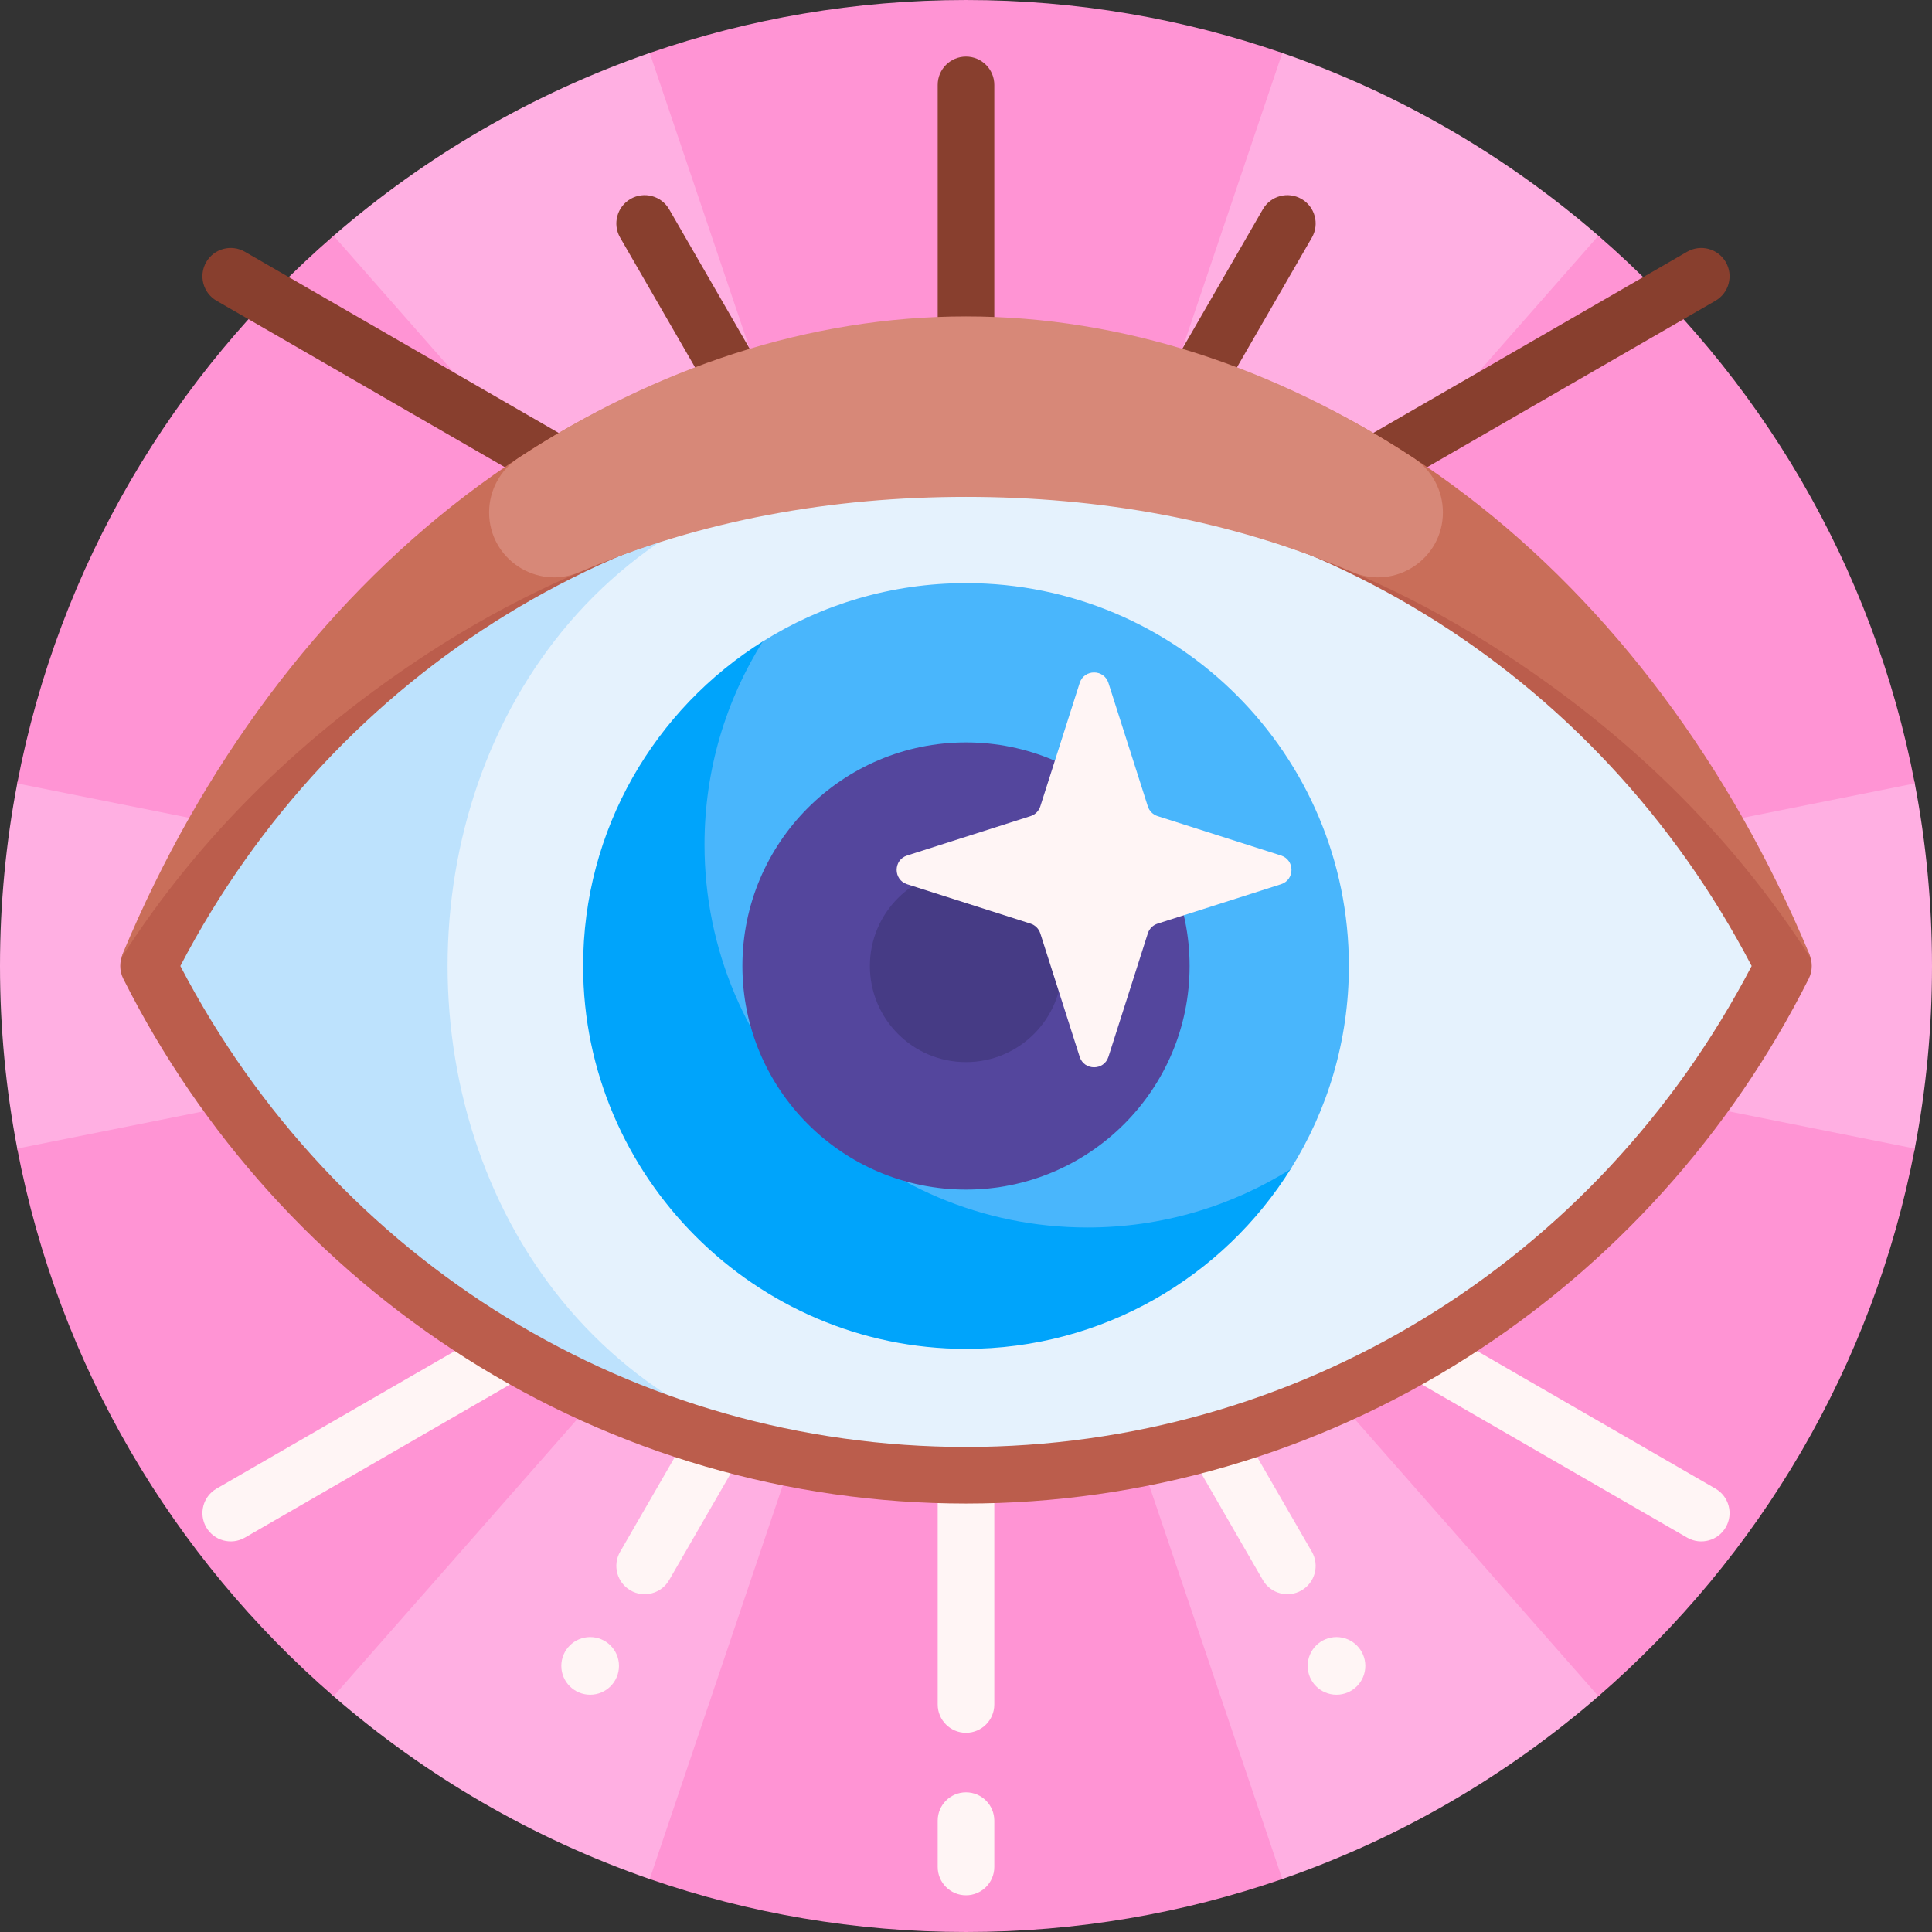 <svg id="Capa_1" enable-background="new 0 0 512 512" height="512" viewBox="0 0 512 512" width="512" xmlns="http://www.w3.org/2000/svg"><rect x="0" y="0" width="512" height="512" fill="#333333" stroke="none"/><g><path d="m512 256c0 16.543-1.569 32.72-4.567 48.389-.804 4.203-8.612 4.952-9.619 9.079-11.926 48.884-37.887 92.267-73.373 125.638-2.535 2.384 1.783 8.134-.848 10.414-24.34 21.097-52.7 37.679-83.777 48.443-3.33 1.153-3.568-7.488-6.959-6.469-23.349 7.011-48.102 10.778-73.735 10.778-26.024 0-51.142-3.883-74.804-11.102-3.029-.924-9.157 7.825-12.137 6.793-31.077-10.764-59.437-27.346-83.777-48.443-2.807-2.433.715-9.124-1.983-11.675-36.141-34.174-62.33-78.767-73.761-128.973-.655-2.876-7.536-1.571-8.093-4.483-2.998-15.669-4.567-31.846-4.567-48.389s1.569-32.72 4.567-48.389c.754-3.94 8.948-2.951 9.88-6.824 11.953-49.676 38.392-93.71 74.597-127.384 2.202-2.048-2.911-8.954-.638-10.924 24.34-21.097 52.699-37.679 83.777-48.443 4.34-1.503 9.403 8.619 13.846 7.346 22.438-6.428 46.138-9.871 70.642-9.871 24.017 0 47.261 3.307 69.303 9.491 4.899 1.375 9.07-8.621 13.846-6.967 31.077 10.764 59.437 27.346 83.777 48.443 3.546 3.073-1.169 10.792 2.202 14.053 34.061 32.948 59.001 75.268 70.664 122.803 1.039 4.235 10.148 3.961 10.973 8.276 2.995 15.67 4.564 31.847 4.564 48.39z" fill="#ffafe2"/><path d="m265.826 256 241.607 48.389c-11.008 57.539-41.276 108.239-83.839 145.132l-162.681-185.011 78.904 233.453c-26.26 9.096-54.462 14.037-83.817 14.037s-57.557-4.941-83.818-14.037l78.904-233.453-162.68 185.011c-42.563-36.893-72.831-87.592-83.839-145.132l241.607-48.389-241.607-48.389c11.007-57.539 41.276-108.239 83.839-145.132l162.681 185.011-78.905-233.453c26.261-9.096 54.463-14.037 83.818-14.037s57.557 4.941 83.818 14.037l-78.905 233.453 162.681-185.011c42.563 36.893 72.831 87.592 83.839 145.132z" fill="#ff94d4"/><path d="m256 364.687c4.142 0 7.5 3.358 7.5 7.5v79.521c0 4.142-3.358 7.5-7.5 7.5s-7.5-3.358-7.5-7.5v-79.521c0-4.142 3.358-7.5 7.5-7.5zm0 110.298c-4.142 0-7.5 3.358-7.5 7.5v12.287c0 4.142 3.358 7.5 7.5 7.5s7.5-3.358 7.5-7.5v-12.287c0-4.142-3.358-7.5-7.5-7.5zm101.758-127.747c-2.071 3.587-.842 8.174 2.745 10.245l86.603 50c3.588 2.072 8.175.842 10.245-2.745 2.071-3.587.842-8.174-2.745-10.245l-86.603-50c-1.181-.682-2.471-1.006-3.743-1.006-2.592-.001-5.113 1.345-6.502 3.751zm-213.761-2.745-86.603 50c-3.587 2.071-4.816 6.658-2.745 10.245s6.659 4.816 10.245 2.745l86.603-50c3.587-2.071 4.816-6.658 2.745-10.245-1.389-2.406-3.91-3.751-6.502-3.751-1.272-.001-2.562.323-3.743 1.006zm168.297 20.489c-3.587 2.071-4.816 6.658-2.745 10.245l25.117 43.503c2.071 3.588 6.658 4.817 10.245 2.745 3.587-2.071 4.816-6.658 2.745-10.245l-25.117-43.503c-1.389-2.406-3.91-3.751-6.502-3.751-1.272 0-2.561.324-3.743 1.006zm-122.834 2.745-25.117 43.504c-2.071 3.587-.842 8.174 2.745 10.245 3.587 2.072 8.174.842 10.245-2.745l25.117-43.504c2.071-3.587.842-8.174-2.745-10.245-1.181-.682-2.471-1.006-3.743-1.006-2.591-.001-5.112 1.345-6.502 3.751zm-33.063 66.112c-4.219 0-7.64 3.42-7.64 7.64 0 4.219 3.42 7.64 7.64 7.64 4.219 0 7.64-3.42 7.64-7.64 0-4.219-3.42-7.64-7.64-7.64zm205.427 7.64c0 4.219-3.42 7.64-7.64 7.64-4.219 0-7.64-3.42-7.64-7.64 0-4.219 3.42-7.64 7.64-7.64s7.64 3.421 7.64 7.64z" fill="#fff5f5"/><path d="m263.5 22.493v79.521c0 4.142-3.358 7.5-7.5 7.5s-7.5-3.358-7.5-7.5v-79.521c0-4.142 3.358-7.5 7.5-7.5s7.5 3.358 7.5 7.5zm-112.003 94.225-86.603-50c-3.588-2.072-8.175-.842-10.245 2.745-2.071 3.587-.842 8.174 2.745 10.245l86.603 50c1.181.682 2.471 1.006 3.743 1.006 2.592 0 5.113-1.346 6.502-3.751 2.071-3.587.842-8.174-2.745-10.245zm305.854-47.255c-2.071-3.587-6.659-4.816-10.245-2.745l-86.603 50c-3.587 2.071-4.816 6.658-2.745 10.245 1.389 2.406 3.91 3.751 6.502 3.751 1.272 0 2.562-.324 3.743-1.006l86.603-50c3.587-2.07 4.816-6.657 2.745-10.245zm-280.017-13.993c-2.071-3.588-6.658-4.817-10.245-2.745-3.587 2.071-4.816 6.658-2.745 10.245l25.117 43.503c1.389 2.406 3.91 3.751 6.502 3.751 1.272 0 2.562-.324 3.743-1.006 3.587-2.071 4.816-6.658 2.745-10.245zm167.577-2.745c-3.587-2.072-8.174-.842-10.245 2.745l-25.117 43.504c-2.071 3.587-.842 8.174 2.745 10.245 1.181.682 2.471 1.006 3.743 1.006 2.592 0 5.113-1.346 6.502-3.751l25.117-43.504c2.072-3.587.843-8.174-2.745-10.245z" fill="#883f2e"/><path d="m472.632 256c-40.261 80.115-122.155 134.956-216.632 134.956s-176.371-54.841-216.632-134.956c40.261-80.115 122.155-134.956 216.632-134.956s176.371 54.841 216.632 134.956z" fill="#bde2fd"/><path d="m472.632 256c-40.261 80.115-122.155 134.956-216.632 134.956-2.624 0-5.239-.042-7.843-.126-172.722-5.571-172.722-264.089 0-269.66 2.604-.084 5.219-.126 7.843-.126 94.477 0 176.371 54.841 216.632 134.956z" fill="#e5f2fd"/><path d="m479.333 252.632c-20.697-41.186-52.048-75.932-90.662-100.482-39.725-25.256-85.602-38.606-132.671-38.606s-92.946 13.35-132.671 38.606c-38.614 24.55-69.965 59.296-90.662 100.482-1.065 2.119-1.065 4.616 0 6.735 20.697 41.186 52.048 75.932 90.662 100.482 39.725 25.256 85.602 38.606 132.671 38.606s92.946-13.35 132.671-38.606c38.614-24.55 69.965-59.296 90.662-100.482 1.065-2.118 1.065-4.616 0-6.735zm-223.333 130.824c-87.694 0-167.127-48.735-208.206-127.456 41.079-78.721 120.512-127.456 208.206-127.456s167.127 48.735 208.206 127.456c-41.079 78.721-120.512 127.456-208.206 127.456z" fill="#bb5d4c"/><path d="m32.209 253.745c.121-.464.273-.92.458-1.362 20.697-49.44 52.048-91.574 90.662-121.044 39.725-30.318 85.602-46.343 132.671-46.343s92.946 16.025 132.671 46.342c38.614 29.47 69.965 71.679 90.662 121.119.185.442.337.897.458 1.362-21.162-33.015-48.886-59.619-81.412-80.813-42.631-27.779-91.865-42.462-142.378-42.462s-99.747 14.683-142.378 42.462c-32.528 21.194-60.252 47.724-81.414 80.739z" fill="#c96e59"/><path d="m137.4 121.365c36.318-23.847 76.993-37.514 118.6-37.514s82.283 13.667 118.6 37.514c4.854 3.187 7.783 8.604 7.783 14.41 0 12.357-12.634 20.69-23.99 15.818-32.286-13.851-67.025-19.913-102.393-19.913s-70.107 6.061-102.393 19.913c-11.356 4.872-23.99-3.461-23.99-15.818 0-5.806 2.929-11.223 7.783-14.41z" fill="#d78878"/><path d="m342.158 309.622c-17.936 28.758-49.87 47.884-86.269 47.846-55.672-.06-101.298-45.685-101.357-101.357-.039-36.367 19.055-68.278 47.771-86.222.568-.355 1.243.289.917.873-8.456 15.172-13.131 32.74-12.752 51.429 1.096 54.124 45.218 98.245 99.342 99.342 18.714.379 36.304-4.31 51.491-12.787.571-.32 1.203.322.857.876z" fill="#00a4fb"/><path d="m357.468 256c0 19.782-5.661 38.241-15.451 53.847-15.606 9.79-34.065 15.451-53.847 15.451-56.039 0-101.468-45.429-101.468-101.468 0-19.782 5.661-38.241 15.451-53.847 15.606-9.79 34.065-15.451 53.847-15.451 56.039 0 101.468 45.429 101.468 101.468z" fill="#49b6fc"/><path d="m315.255 256c0 32.726-26.529 59.255-59.255 59.255s-59.255-26.53-59.255-59.255c0-32.726 26.529-59.255 59.255-59.255s59.255 26.529 59.255 59.255z" fill="#54469d"/><path d="m281.473 256c0 14.068-11.405 25.473-25.473 25.473s-25.473-11.405-25.473-25.473 11.405-25.473 25.473-25.473 25.473 11.405 25.473 25.473z" fill="#463b85"/><path d="m339.472 234.337-32.695 10.434c-1.234.394-2.201 1.361-2.595 2.595l-10.434 32.695c-1.185 3.712-6.437 3.712-7.621 0l-10.434-32.695c-.394-1.234-1.361-2.201-2.595-2.595l-32.695-10.434c-3.712-1.185-3.712-6.437 0-7.621l32.695-10.434c1.234-.394 2.201-1.361 2.595-2.595l10.434-32.695c1.185-3.712 6.437-3.712 7.621 0l10.434 32.695c.394 1.234 1.361 2.201 2.595 2.595l32.695 10.434c3.712 1.185 3.712 6.437 0 7.621z" fill="#fff5f5"/></g></svg>